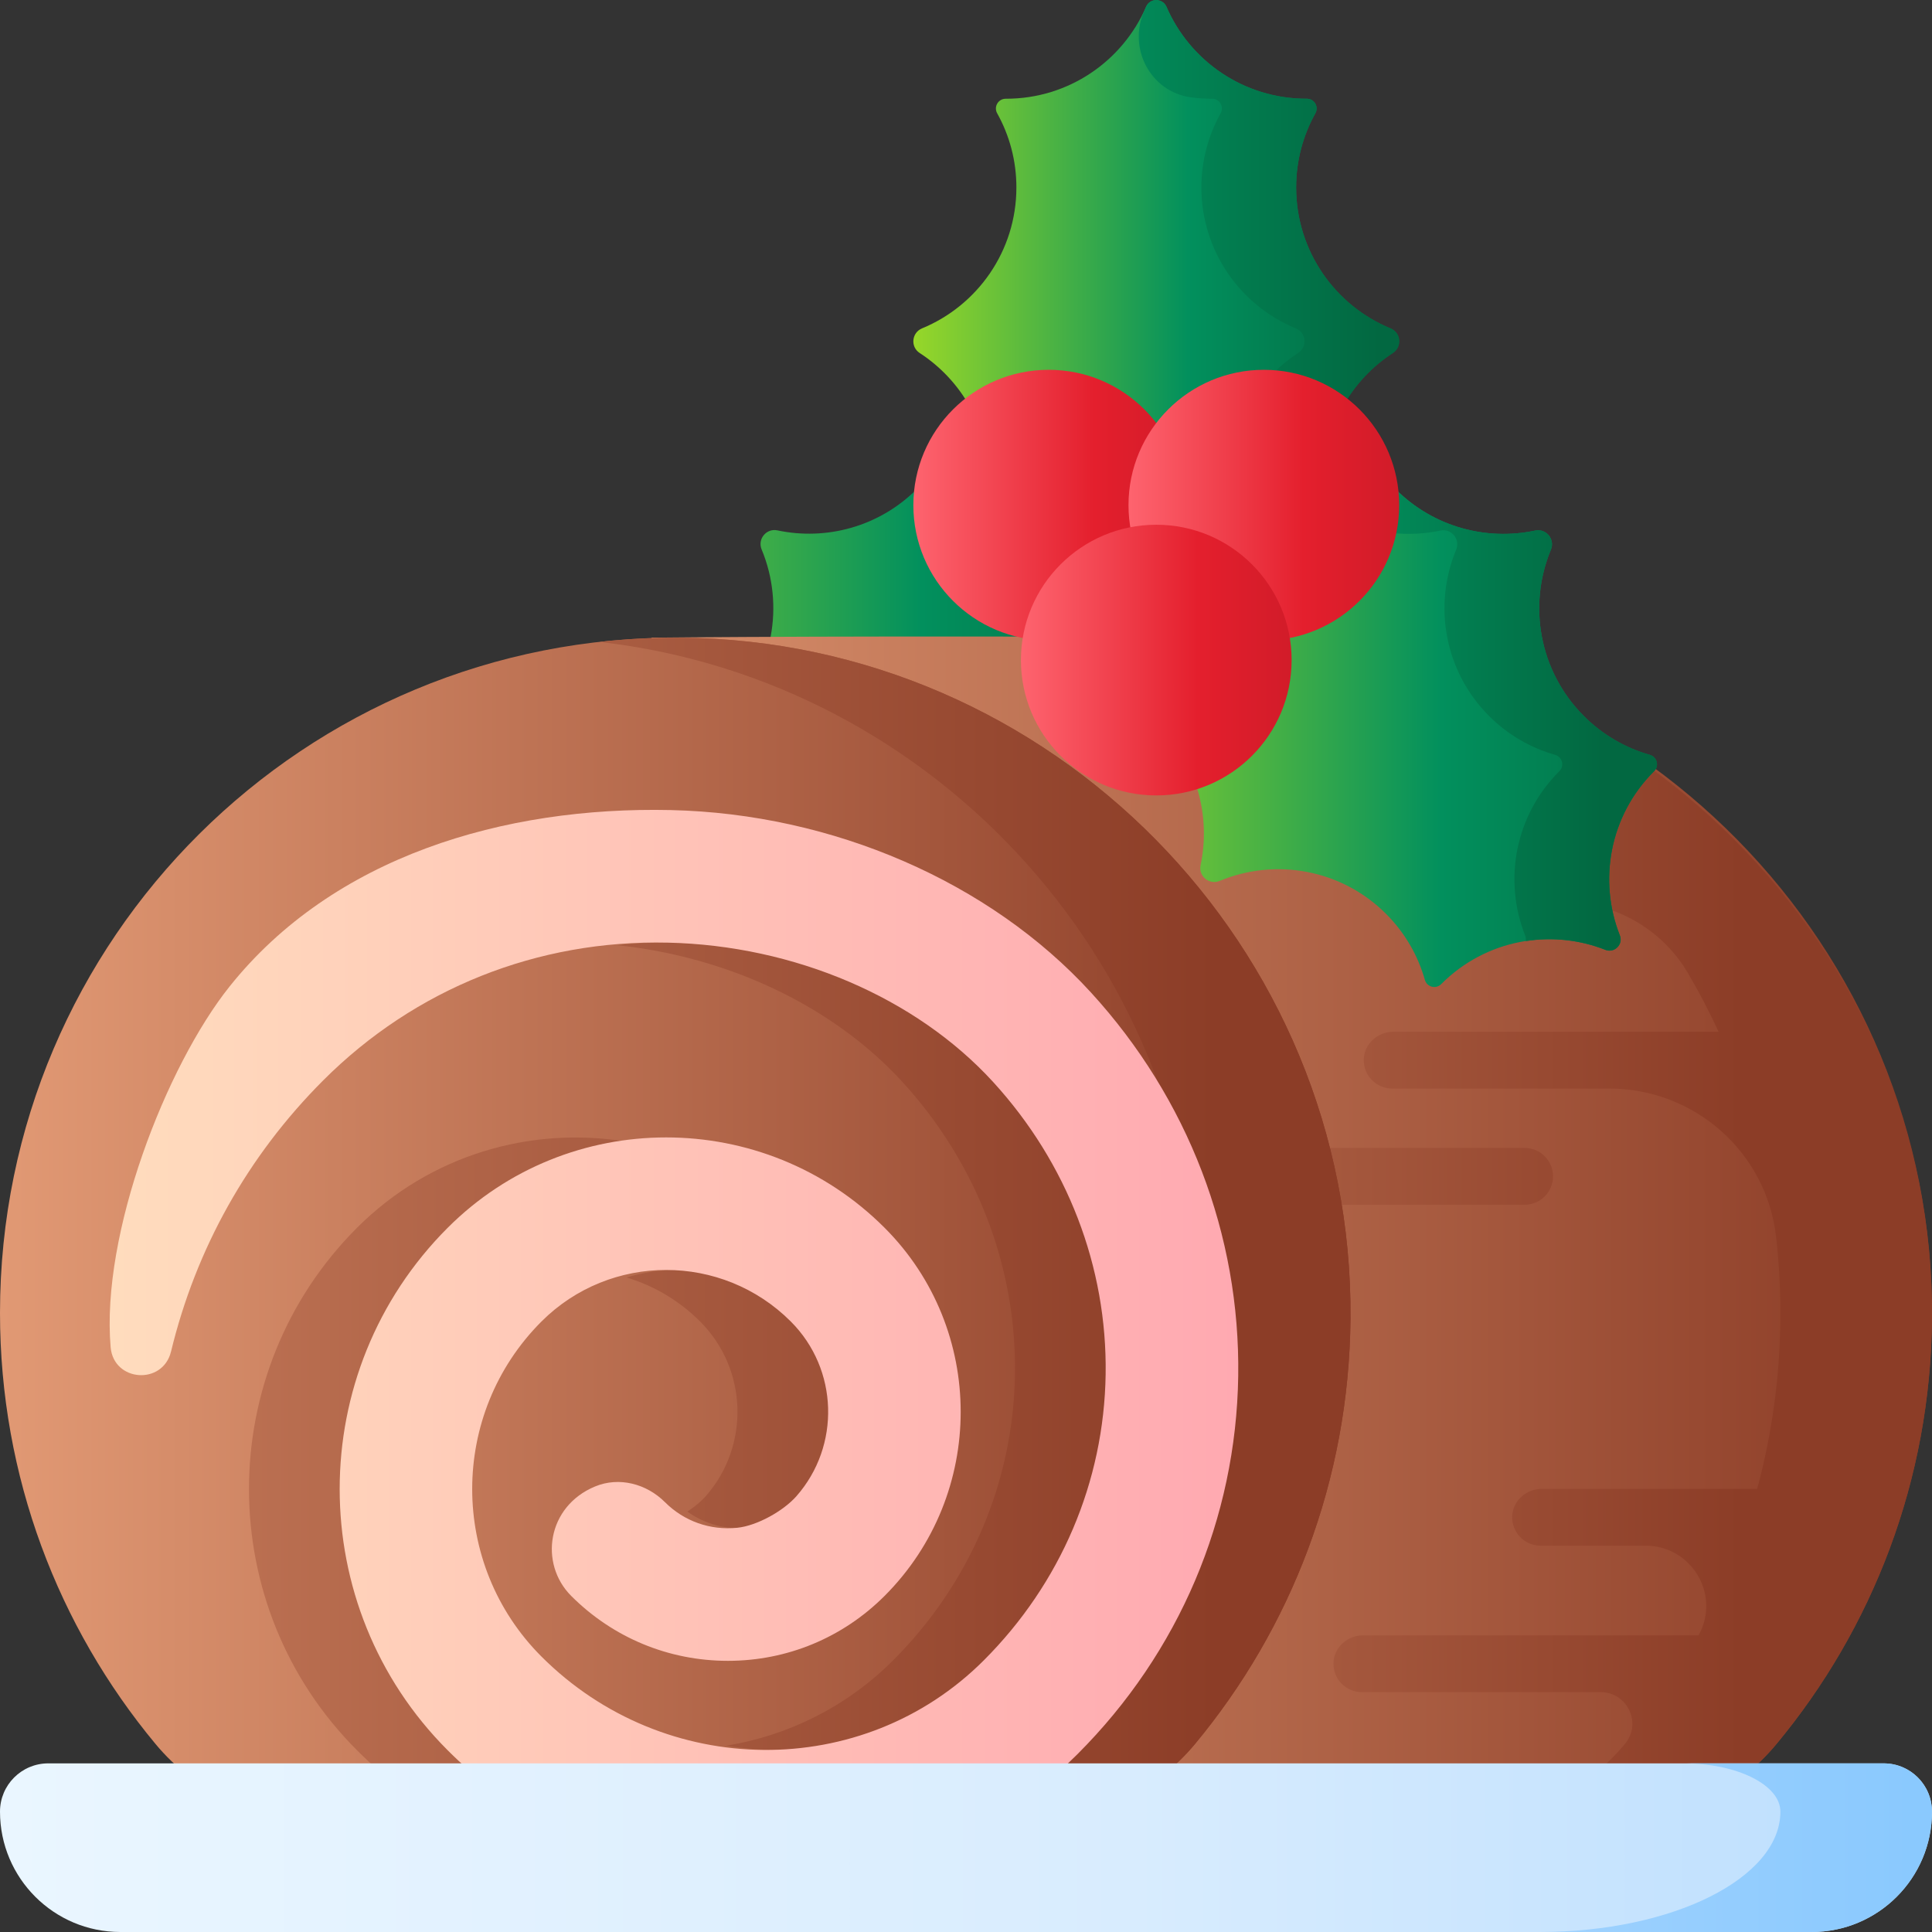 <svg id="Capa_1" enable-background="new 0 0 510 510" height="512" viewBox="0 0 510 510" width="512" xmlns="http://www.w3.org/2000/svg" xmlns:xlink="http://www.w3.org/1999/xlink"><rect x="0" y="0" width="510" height="510" fill="#333333" stroke="none"/><linearGradient id="lg1"><stop offset="0" stop-color="#97d729"/><stop offset=".565" stop-color="#02905d"/><stop offset=".996" stop-color="#026841"/></linearGradient><linearGradient id="SVGID_1_" gradientUnits="userSpaceOnUse" x1="138.834" x2="323.421" xlink:href="#lg1" y1="194.1" y2="194.1"/><linearGradient id="lg2"><stop offset="0" stop-color="#e19974"/><stop offset=".952" stop-color="#8c3d27"/></linearGradient><linearGradient id="SVGID_2_" gradientUnits="userSpaceOnUse" x1="125" x2="520" xlink:href="#lg2" y1="324.272" y2="324.272"/><linearGradient id="SVGID_3_" gradientUnits="userSpaceOnUse" x1="93" x2="478.157" xlink:href="#lg2" y1="310.522" y2="310.522"/><linearGradient id="SVGID_4_" gradientUnits="userSpaceOnUse" x1="93" x2="478.157" xlink:href="#lg2" y1="324.359" y2="324.359"/><linearGradient id="SVGID_5_" gradientUnits="userSpaceOnUse" x1="0" x2="356.504" xlink:href="#lg2" y1="324.424" y2="324.424"/><linearGradient id="SVGID_6_" gradientUnits="userSpaceOnUse" x1="-146.748" x2="344.375" xlink:href="#lg2" y1="324.424" y2="324.424"/><linearGradient id="SVGID_7_" gradientUnits="userSpaceOnUse" x1="-146.748" x2="344.375" xlink:href="#lg2" y1="390.397" y2="390.397"/><linearGradient id="SVGID_8_" gradientUnits="userSpaceOnUse" x1="-146.748" x2="344.375" xlink:href="#lg2" y1="369.328" y2="369.328"/><linearGradient id="SVGID_9_" gradientUnits="userSpaceOnUse" x1="-146.748" x2="344.375" xlink:href="#lg2" y1="355.36" y2="355.36"/><linearGradient id="SVGID_10_" gradientUnits="userSpaceOnUse" x1="28.946" x2="326.874" y1="347.155" y2="347.155"><stop offset="0" stop-color="#ffdcbd"/><stop offset=".003" stop-color="#ffdcbd"/><stop offset="1" stop-color="#ffa9b1"/></linearGradient><linearGradient id="SVGID_11_" gradientUnits="userSpaceOnUse" x1="241.103" x2="369.352" xlink:href="#lg1" y1="71.727" y2="71.727"/><linearGradient id="SVGID_12_" gradientUnits="userSpaceOnUse" x1="184.462" x2="365.07" xlink:href="#lg1" y1="71.69" y2="71.69"/><linearGradient id="SVGID_13_" gradientUnits="userSpaceOnUse" x1="281.901" x2="456.074" xlink:href="#lg1" y1="194.154" y2="194.154"/><linearGradient id="SVGID_14_" gradientUnits="userSpaceOnUse" x1="263.5" x2="423.528" xlink:href="#lg1" y1="189.356" y2="189.356"/><linearGradient id="lg3"><stop offset="0" stop-color="#fe646f"/><stop offset=".521" stop-color="#e41f2d"/><stop offset="1" stop-color="#c41926"/></linearGradient><linearGradient id="SVGID_15_" gradientUnits="userSpaceOnUse" x1="241.104" x2="332.705" xlink:href="#lg3" y1="133.347" y2="133.347"/><linearGradient id="SVGID_16_" gradientUnits="userSpaceOnUse" x1="297.895" x2="386.613" xlink:href="#lg3" y1="133.347" y2="133.347"/><linearGradient id="SVGID_17_" gradientUnits="userSpaceOnUse" x1="269.499" x2="359.14" xlink:href="#lg3" y1="174.247" y2="174.247"/><linearGradient id="SVGID_18_" gradientUnits="userSpaceOnUse" x1="0" x2="574.001" y1="487.742" y2="487.742"><stop offset="0" stop-color="#eaf6ff"/><stop offset=".521" stop-color="#d8ecfe"/><stop offset="1" stop-color="#b3dafe"/></linearGradient><linearGradient id="SVGID_19_" gradientUnits="userSpaceOnUse" x1="53.154" x2="506.193" y1="487.742" y2="487.742"><stop offset="0" stop-color="#d8ecfe"/><stop offset=".567" stop-color="#b3dafe"/><stop offset=".996" stop-color="#8ac9fe"/></linearGradient><g><path d="m205.213 140.004c12.87 2.725 26.822-.91 36.816-10.904.091-.091.18-.181.27-.272 1.66-1.692 4.437-1.427 5.755.542 1.441 2.153 3.111 4.197 5.013 6.098 7.845 7.845 18.129 11.773 28.412 11.781 2.659.002 4.806 2.149 4.808 4.808.008 10.283 3.936 20.567 11.781 28.412 1.902 1.902 3.946 3.573 6.098 5.013 1.97 1.318 2.234 4.095.543 5.755-.091.089-.182.179-.273.27-9.994 9.994-13.629 23.946-10.904 36.816.617 2.914-2.295 5.303-5.044 4.159-14.593-6.073-32.04-3.175-43.911 8.696-5.02 5.02-8.434 11.037-10.244 17.414-.546 1.923-2.921 2.542-4.331 1.125-.024-.024-.048-.048-.072-.072-11.696-11.696-28.805-14.683-43.264-8.961-2.37.938-4.752-1.444-3.814-3.814 5.722-14.459 2.735-31.568-8.961-43.264-.024-.024-.048-.048-.072-.071-1.417-1.41-.798-3.785 1.125-4.331 6.377-1.81 12.394-5.224 17.414-10.244 11.871-11.871 14.769-29.319 8.696-43.911-1.144-2.75 1.246-5.661 4.159-5.045z" fill="url(#SVGID_1_)"/><g><path d="m425.859 480.522c16.622 0 32.434-7.332 43.057-20.117 25.364-30.526 40.733-69.65 41.078-112.359.793-98.106-78.861-179.029-176.968-179.717-99.032-.694-161.026 0-161.026 0v312.193z" fill="url(#SVGID_2_)"/><g><path d="m409.959 310.522c0-4.143-3.357-7.5-7.5-7.5h-63.117c-4.143 0-7.5 3.357-7.5 7.5s3.357 7.5 7.5 7.5h63.117c4.143 0 7.5-3.357 7.5-7.5z" fill="url(#SVGID_3_)"/><path d="m331.325 168.318c-40.979-.28-38.319.012-38.319.012 49.731.349 94.712 21.323 126.885 54.693h-44.46c-4.107 0-7.688 3.165-7.811 7.27-.127 4.247 3.278 7.73 7.497 7.73h37.312c13.608 0 26.28 7.129 33.16 18.869 2.935 5.007 5.632 10.167 8.079 15.464h-85.851c-4.107 0-7.688 3.165-7.811 7.27-.127 4.247 3.278 7.73 7.497 7.73h57.325c22.427 0 41.451 16.739 44.001 39.021.814 7.11 1.204 14.342 1.145 21.67-.126 15.549-2.251 30.619-6.117 44.976h-56.868c-4.107 0-7.688 3.165-7.811 7.27-.127 4.247 3.278 7.73 7.497 7.73h27.748c12.032 0 19.81 12.865 14.07 23.44-.041.076-.082.152-.124.227h-88.552c-4.107 0-7.688 3.165-7.811 7.27-.127 4.247 3.278 7.73 7.497 7.73h63.044c7.015 0 10.935 8.184 6.457 13.585-.036.044-.073.088-.11.132-10.623 12.785-26.435 20.116-43.057 20.116h40.02c16.581 0 32.376-7.279 42.981-20.024 25.379-30.503 40.773-69.606 41.154-112.298.877-98.252-80.414-179.212-178.667-179.883z" fill="url(#SVGID_4_)"/></g><g><path d="m84.143 480.522h188.22c16.622 0 32.434-7.332 43.057-20.117 25.364-30.526 40.733-69.65 41.078-112.359.793-98.106-78.861-179.029-176.968-179.717-99.032-.694-179.53 79.376-179.53 178.248 0 43.249 15.407 82.895 41.028 113.761 10.636 12.814 26.461 20.184 43.115 20.184z" fill="url(#SVGID_5_)"/><g><path d="m179.53 168.329c-7.21-.051-14.317.34-21.306 1.121 89.321 10.071 158.996 86.81 158.254 178.596-.345 42.709-15.715 81.833-41.078 112.359-10.623 12.785-26.435 20.116-43.057 20.116h40.02c16.622 0 32.434-7.332 43.057-20.116 25.364-30.526 40.733-69.651 41.078-112.359.792-98.106-78.861-179.029-176.968-179.717z" fill="url(#SVGID_6_)"/><path d="m121.189 324.093c12.464-12.464 27.996-20.019 44.186-22.709-25.104-4.172-51.796 3.382-71.122 22.709-38.032 38.032-38.032 99.916 0 137.949 7.312 7.312 15.342 13.467 23.856 18.48h26.94c-8.516-5.013-16.548-11.168-23.86-18.48-38.032-38.033-38.032-99.917 0-137.949z" fill="url(#SVGID_7_)"/><path d="m181.452 399.016c4.621 3.332 10.304 4.878 16.188 4.274 5.193-.532 12.169-4.433 15.614-8.354 11.625-13.233 11.124-33.467-1.504-46.095-12.53-12.53-30.486-16.402-46.374-11.626 7.119 2.14 13.824 6.012 19.438 11.626 12.628 12.628 13.13 32.862 1.504 46.095-1.244 1.416-2.952 2.827-4.866 4.08z" fill="url(#SVGID_8_)"/><path d="m294.861 362.77c.421-28.348-10.131-55.754-29.712-77.169-20.371-22.278-52.47-36.024-85.866-36.771-5.518-.123-10.981.11-16.367.68 29.503 3.088 57.087 16.176 75.297 36.091 19.581 21.415 30.133 48.821 29.712 77.169-.421 28.377-11.847 55.198-32.171 75.523-12.38 12.381-27.843 19.868-44.026 22.528 25.203 4.129 51.778-3.344 70.962-22.528 20.325-20.325 31.75-47.146 32.171-75.523z" fill="url(#SVGID_9_)"/></g><path d="m284.439 463.042c26.798-26.797 41.862-62.224 42.419-99.752.554-37.304-13.253-73.282-38.878-101.307-26.691-29.19-68.154-47.188-110.914-48.144-44.107-.983-89.101 12.29-116.47 46.579-16.749 20.984-33.975 65.316-31.391 95.214.792 9.166 13.779 10.073 15.944 1.131 6.555-27.068 20.193-51.593 40.195-71.595 24.201-24.202 56.527-37.104 90.939-36.336 33.396.747 65.495 14.493 85.866 36.771 19.581 21.415 30.133 48.821 29.712 77.169-.421 28.377-11.847 55.198-32.171 75.523-31.912 31.914-84.286 31.465-116.753-1-24.386-24.387-24.386-64.066 0-88.452 18.145-18.144 47.668-18.144 65.812 0 12.628 12.628 13.13 32.862 1.504 46.095-3.445 3.922-10.422 7.822-15.615 8.354-7.189.737-14.079-1.73-19.098-6.749-4.87-4.87-12.102-6.789-18.463-4.149-12.706 5.272-14.803 20.38-6.287 28.897 11.046 11.046 25.732 17.129 41.354 17.129s30.308-6.083 41.354-17.129c26.798-26.797 26.797-70.4 0-97.197-31.791-31.79-83.518-31.791-115.309 0-38.032 38.032-38.032 99.916 0 137.949 7.309 7.31 15.336 13.467 23.847 18.48h119.98c8.003-4.782 15.545-10.604 22.423-17.481z" fill="url(#SVGID_10_)"/></g></g><g><path d="m242.777 93.186c11.027 7.174 18.322 19.609 18.322 33.743 0 .128-.001.256-.002.383-.022 2.37 2.128 4.147 4.453 3.686 2.541-.503 5.168-.767 7.857-.767 11.095 0 21.144 4.495 28.421 11.76 1.882 1.879 4.918 1.879 6.8 0 7.276-7.265 17.326-11.76 28.421-11.76 2.689 0 5.316.264 7.857.767 2.325.461 4.475-1.316 4.453-3.686-.001-.128-.002-.256-.002-.384 0-14.134 7.295-26.569 18.322-33.743 2.496-1.624 2.128-5.373-.626-6.508-14.613-6.024-24.901-20.411-24.901-37.199 0-7.099 1.841-13.768 5.07-19.557.974-1.746-.268-3.863-2.267-3.858-.034 0-.067 0-.101 0-16.541 0-30.751-9.986-36.928-24.255-1.013-2.34-4.381-2.34-5.394 0-6.178 14.27-20.388 24.255-36.929 24.255-.034 0-.067 0-.101 0-1.999-.005-3.241 2.112-2.267 3.858 3.229 5.789 5.07 12.458 5.07 19.557 0 16.788-10.288 31.175-24.901 37.199-2.755 1.137-3.124 4.885-.627 6.509z" fill="url(#SVGID_11_)"/><path d="m367.097 86.697c-14.636-6.014-24.945-20.412-24.945-37.218 0-7.098 1.84-13.765 5.068-19.554.965-1.731-.237-3.862-2.219-3.862h-.147c-16.545 0-30.758-9.99-36.933-24.266-1.027-2.375-4.346-2.41-5.371-.034-.13.302-.265.603-.402.901-4.567 9.903 1.447 21.57 12.253 23.033 1.779.241 3.596.365 5.441.365h.147c1.982 0 3.184 2.131 2.219 3.862-3.228 5.789-5.068 12.456-5.068 19.554 0 16.806 10.309 31.204 24.945 37.218 2.765 1.136 3.087 4.859.581 6.49-11.027 7.174-18.322 19.609-18.322 33.743 0 .128.001.257.002.385.022 2.343-2.098 4.155-4.395 3.696-2.559-.511-5.205-.779-7.915-.779-7 0-13.581 1.792-19.315 4.938 3.354 1.84 6.42 4.141 9.106 6.822 1.887 1.884 4.958 1.832 6.848-.049 7.272-7.237 17.302-11.711 28.372-11.711 2.693 0 5.324.265 7.868.769 2.313.459 4.463-1.329 4.442-3.688-.001-.128-.002-.256-.002-.384 0-14.134 7.295-26.569 18.322-33.743 2.507-1.629 2.185-5.352-.58-6.488z" fill="url(#SVGID_12_)"/><path d="m405.242 140.059c-12.87 2.725-26.822-.91-36.816-10.904-.091-.091-.18-.181-.27-.272-1.66-1.692-4.437-1.427-5.755.542-1.441 2.153-3.112 4.197-5.013 6.098-7.845 7.845-18.129 11.773-28.412 11.781-2.659.002-4.806 2.149-4.808 4.808-.008 10.283-3.936 20.567-11.781 28.412-1.902 1.902-3.946 3.573-6.098 5.013-1.97 1.318-2.234 4.095-.543 5.755.091.089.182.179.273.27 9.994 9.994 13.629 23.946 10.904 36.816-.617 2.914 2.295 5.303 5.044 4.159 14.593-6.073 32.04-3.175 43.911 8.696 5.02 5.02 8.434 11.037 10.244 17.414.546 1.923 2.921 2.542 4.331 1.125l.072-.072c11.696-11.696 28.805-14.683 43.264-8.961 2.37.938 4.752-1.444 3.814-3.814-5.722-14.459-2.735-31.568 8.961-43.264.024-.024.048-.048.072-.071 1.417-1.41.798-3.785-1.125-4.331-6.377-1.81-12.394-5.224-17.414-10.244-11.871-11.871-14.769-29.319-8.696-43.911 1.144-2.751-1.245-5.662-4.159-5.045z" fill="url(#SVGID_13_)"/><path d="m435.511 199.258c-6.377-1.81-12.394-5.224-17.414-10.244-11.871-11.871-14.769-29.319-8.696-43.911 1.144-2.75-1.245-5.661-4.159-5.044-12.87 2.725-26.822-.91-36.816-10.904-.09-.091-.181-.181-.27-.272-1.66-1.692-4.437-1.427-5.755.542-1.441 2.153-3.112 4.197-5.013 6.098-.654.654-1.331 1.271-2.018 1.871 7.84 3.521 16.572 4.42 24.861 2.665 2.914-.617 5.303 2.295 4.159 5.044-6.073 14.593-3.175 32.04 8.696 43.911 5.02 5.02 11.037 8.434 17.414 10.244 1.923.546 2.542 2.921 1.125 4.331-.024.024-.048.048-.072.072-11.696 11.696-14.683 28.805-8.961 43.264.202.511.243 1.02.17 1.499 7.044-1.094 14.319-.339 21.027 2.315 2.37.938 4.752-1.444 3.814-3.814-5.722-14.458-2.735-31.568 8.961-43.264.024-.024.048-.048.072-.072 1.417-1.409.798-3.785-1.125-4.331z" fill="url(#SVGID_14_)"/><circle cx="276.832" cy="133.347" fill="url(#SVGID_15_)" r="35.728"/><circle cx="333.624" cy="133.347" fill="url(#SVGID_16_)" r="35.728"/><circle cx="305.228" cy="174.247" fill="url(#SVGID_17_)" r="35.728"/></g><g><path d="m478.223 510h-446.446c-17.55 0-31.777-14.227-31.777-31.777 0-7.035 5.703-12.738 12.738-12.738h484.523c7.035 0 12.738 5.703 12.738 12.738.001 17.55-14.226 31.777-31.776 31.777z" fill="url(#SVGID_18_)"/><path d="m406.425 510h71.797c17.55 0 31.777-14.227 31.777-31.777 0-.319-.025-.632-.048-.945-.047-.547-.132-1.146-.254-1.788-1.252-5.721-6.341-10.006-12.437-10.006h-52.758c14.07 0 25.477 5.703 25.477 12.738.001 17.551-28.453 31.778-63.554 31.778z" fill="url(#SVGID_19_)"/></g></g></svg>